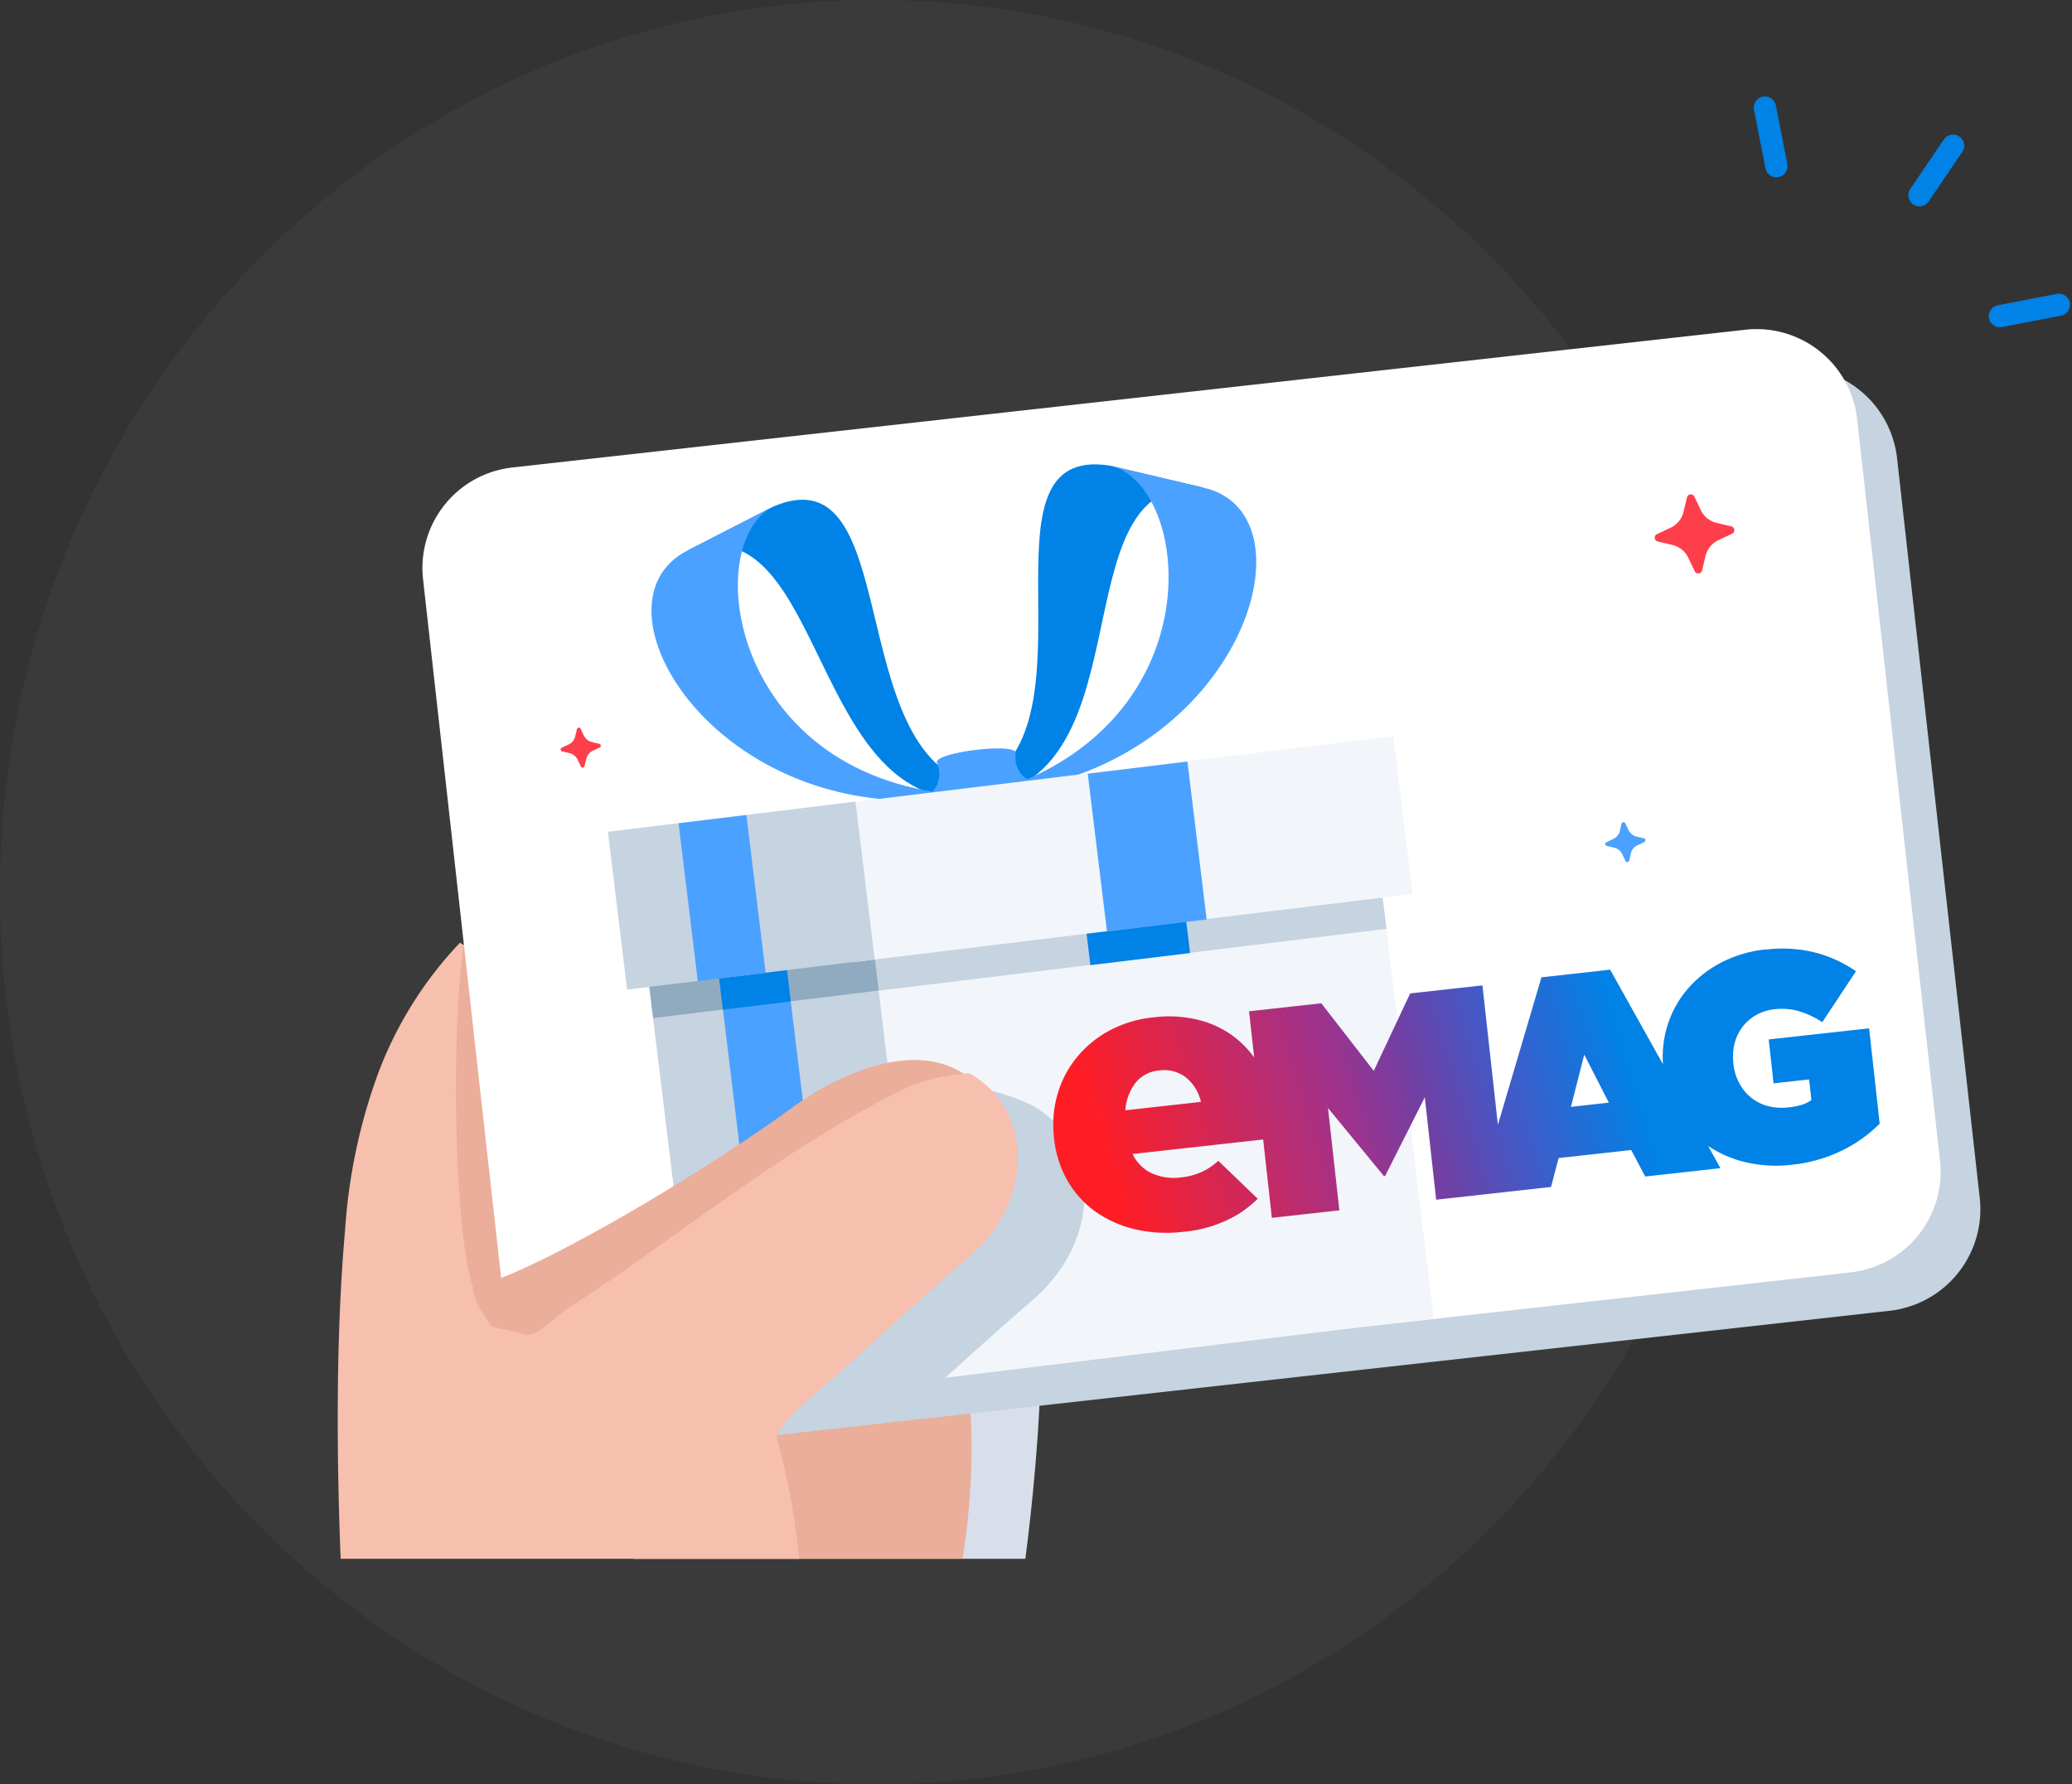 <svg xmlns="http://www.w3.org/2000/svg" xmlns:xlink="http://www.w3.org/1999/xlink" width="367.825" height="316.82" viewBox="0 0 367.825 316.82">
  <rect x="0" y="0" width="367.825" height="316.82" fill="#333333" stroke="none"/>
  <defs>
    <clipPath id="clip-path">
      <path id="Path_10812" data-name="Path 10812" d="M189.157,196.4a5.959,5.959,0,0,1,4.263-2.285,6.3,6.3,0,0,1,4.809,1.277,7.814,7.814,0,0,1,2.619,4.307l-13.43,1.491a9.136,9.136,0,0,1,1.739-4.79m79.737-5.093,4.364,8.526-6.729.747Zm32.217-18.69a22.219,22.219,0,0,0-7.9,2.331,19.913,19.913,0,0,0-5.995,4.729,18.227,18.227,0,0,0-3.582,6.548,18.656,18.656,0,0,0-.768,6.794l-9.37-16.794-12.2,1.353-7.731,26.191-2.746-24.757-12.83,1.423-6.46,13.753-9.313-12-12.826,1.423.909,8.209a17.7,17.7,0,0,0-2.485-2.793,17.316,17.316,0,0,0-6.6-3.674,21.894,21.894,0,0,0-8.923-.651,20.74,20.74,0,0,0-7.752,2.364,19.216,19.216,0,0,0-5.773,4.773,18.388,18.388,0,0,0-3.393,6.526,19.365,19.365,0,0,0-.612,7.617v.134a19.135,19.135,0,0,0,2.4,7.589,17.291,17.291,0,0,0,4.984,5.5,20.218,20.218,0,0,0,7.013,3.114,24.688,24.688,0,0,0,8.573.447,22.666,22.666,0,0,0,9.745-3.128,21.825,21.825,0,0,0,3.456-2.733l-7-6.74a12.475,12.475,0,0,1-2.139,1.561,11.427,11.427,0,0,1-4.405,1.375,9.543,9.543,0,0,1-5.6-.88,7.154,7.154,0,0,1-3.084-3.274l23.189-2.572,1.542,13.907,11.986-1.328L223.4,200.779l9.934,12.1.208-.022,7.046-13.975,2.015,18.187L263,214.8l1.343-5.129,12.884-1.429,2.492,4.706,13.35-1.48-2.183-3.943a20.112,20.112,0,0,0,6.595,2.873,23.625,23.625,0,0,0,8.221.47,26.41,26.41,0,0,0,8.978-2.547,24.645,24.645,0,0,0,6.658-4.758l-1.878-16.926-17.823,1.972.866,7.8,6.307-.7.408,3.667a6.052,6.052,0,0,1-1.612.814,12.21,12.21,0,0,1-2.5.487,9.65,9.65,0,0,1-3.615-.232,7.992,7.992,0,0,1-2.957-1.477,8.265,8.265,0,0,1-2.121-2.575,9.45,9.45,0,0,1-1.052-3.492V192.8a9.649,9.649,0,0,1,.218-3.525,8.177,8.177,0,0,1,1.409-2.91,8,8,0,0,1,2.426-2.1,8.337,8.337,0,0,1,3.237-1.022,11.057,11.057,0,0,1,4.405.363,15.371,15.371,0,0,1,4.1,1.931l5.97-9.04a22.682,22.682,0,0,0-7.276-3.327,23.845,23.845,0,0,0-8.759-.513" transform="translate(-174.62 -172.467)" fill="none"/>
    </clipPath>
    <linearGradient id="linear-gradient" x1="0.017" y1="0.528" x2="0.976" y2="0.449" gradientUnits="objectBoundingBox">
      <stop offset="0" stop-color="#ff1d25"/>
      <stop offset="0.053" stop-color="#ff1d25"/>
      <stop offset="0.35" stop-color="#a0328c"/>
      <stop offset="0.446" stop-color="#7040a4"/>
      <stop offset="0.547" stop-color="#4359c7"/>
      <stop offset="0.704" stop-color="#0082e6"/>
      <stop offset="1" stop-color="#0082e6"/>
    </linearGradient>
  </defs>
  <g id="Group_40471" data-name="Group 40471" transform="translate(-2770.998 -8446.623)">
    <path id="Path_10797" data-name="Path 10797" d="M310.976,158.41c0,87.487-69.614,158.41-155.488,158.41S0,245.9,0,158.41,69.614,0,155.488,0,310.976,70.923,310.976,158.41" transform="translate(2770.998 8446.623)" fill="#7f7f7f" opacity="0.1"/>
    <g id="Group_29162" data-name="Group 29162" transform="translate(2796.769 8463.42)">
      <path id="Subtraction_737" data-name="Subtraction 737" d="M0,259.95H0c0-28.681,0-65.974,0-105.013C0,134.02,0,113.73,0,94.628,0,76.179,0,59.609,0,45.38s0-25.4,0-33.2C0,4.1,0,0,0,0S0,4.1,0,12.176c0,7.8,0,18.975,0,33.2s0,30.8,0,49.248c0,19.1,0,39.392,0,60.308,0,39.038,0,76.333,0,105.013Z" transform="translate(0 0.002)" fill="#7f7f7f" opacity="0.1"/>
      <g id="Group_40452" data-name="Group 40452" transform="translate(34.185 0)">
        <path id="Path_10794" data-name="Path 10794" d="M.581,10.85h0a1.961,1.961,0,0,1,0-2.783L8.11.575a1.986,1.986,0,0,1,2.8,0,1.961,1.961,0,0,1,0,2.784L3.379,10.853a1.987,1.987,0,0,1-2.8,0" transform="translate(277.045 8.957) rotate(-11)" fill="#0082e6"/>
        <path id="Path_10795" data-name="Path 10795" d="M1.993,14.548h0A1.982,1.982,0,0,1,.012,12.577L0,1.968a1.98,1.98,0,0,1,3.961,0l.012,10.607A1.969,1.969,0,0,1,2,14.545" transform="translate(251.042 0.758) rotate(-11)" fill="#0082e6"/>
        <path id="Path_10796" data-name="Path 10796" d="M0,1.966H0A1.971,1.971,0,0,1,1.977,0L12.641.012a1.97,1.97,0,1,1,0,3.94L1.981,3.94A1.981,1.981,0,0,1,0,1.966Z" transform="translate(292.76 37.787) rotate(-11)" fill="#0082e6"/>
        <path id="Subtraction_736" data-name="Subtraction 736" d="M111.034,210.38H41.562A150.062,150.062,0,0,1,24.737,197.33,148.933,148.933,0,0,1,0,161.617a99.816,99.816,0,0,1,5.673-27.242A68.625,68.625,0,0,1,20.4,110.649c.119.079.237.163.355.248s.208.15.313.22L13.463,44.472a17.772,17.772,0,0,1,3.821-13.153,17.981,17.981,0,0,1,12.034-6.655l2.02-.228L247.808,0c14.515,20.3,13.649,43.634,12.731,68.344-.218,5.869-.443,11.939-.45,17.968h4.677c0,2.874.027,5.588.049,8.212.1,12.076.178,21.61-1.638,30.848-1.924,9.787-5.935,18.824-13,29.3L113.712,170.89c.366,8.388-.737,24.627-2.678,39.488Z" transform="translate(11.034 49.601)" fill="#d8dfea"/>
        <path id="Subtraction_735" data-name="Subtraction 735" d="M69.322,66.635H11.011C7.23,64.108,3.526,61.38,0,58.526c4.074-16.306,10.91-31.2,19.246-41.947C27.541,5.888,36.768,0,45.227,0a17.93,17.93,0,0,1,4,.449c8.233,1.885,14.789,9.684,18.461,21.961,3.637,12.16,4.218,27.865,1.637,44.222Z" transform="translate(41.601 193.347)" fill="#eaae9a"/>
        <path id="Subtraction_734" data-name="Subtraction 734" d="M81.9,109.4H.516c-.627-15.647-.995-38.483.793-58.434A99.815,99.815,0,0,1,6.981,23.724,68.627,68.627,0,0,1,21.709,0,103.96,103.96,0,0,1,45.365,22.021a164.611,164.611,0,0,1,18.394,28.8C73.628,70.267,80.409,92.163,81.9,109.4Z" transform="translate(0 150.581)" fill="#f7bfad"/>
        <path id="Path_10801" data-name="Path 10801" d="M35.605,161.274c-2.211,14.6-1.9,48.145,1.226,59.972s8.905,11.991,11.676,10.018,12.348-16.7,12.348-16.7Z" transform="translate(-13.178 -10.697)" fill="#eaae9a"/>
        <path id="Path_10802" data-name="Path 10802" d="M288.779,220.9,64.935,245.921a18.14,18.14,0,0,1-19.984-15.967L30.278,98.529A18.138,18.138,0,0,1,46.246,78.545L270.09,53.524a18.138,18.138,0,0,1,19.984,15.967l14.685,131.43A18.138,18.138,0,0,1,288.792,220.9" transform="translate(-13.262 -4.955)" fill="#c6d3e0"/>
        <path id="Path_10803" data-name="Path 10803" d="M281.954,221.661,62.964,246.133a17.961,17.961,0,0,1-19.782-15.8L28.454,98.534a17.961,17.961,0,0,1,15.8-19.782L263.25,54.279a17.961,17.961,0,0,1,19.782,15.806L297.76,201.869a17.961,17.961,0,0,1-15.806,19.782" transform="translate(-13.314 -12.535)" fill="#fff"/>
        <path id="Path_10804" data-name="Path 10804" d="M89.627,85.141c23.287-9.8,12.132,44.1,36.207,49.6l-4.343,2.188c-25.269-2.438-23.8-52.3-47.171-43.932Z" transform="translate(-12.256 -12.019)" fill="#0082e6"/>
        <path id="Path_10805" data-name="Path 10805" d="M123.915,136.368c-41.473-2.234-47.481-44.482-34.146-51.254L74.463,92.965c-18.59,9.486,5.4,49.026,47.171,43.932Z" transform="translate(-12.394 -11.999)" fill="#4aa1ff"/>
        <path id="Path_10806" data-name="Path 10806" d="M148.143,78c-24.96-3.921-1.176,45.726-23.225,56.845l4.743,1.082c23.94-8.44,10.531-56.486,35.23-53.982Z" transform="translate(-11.094 -12.125)" fill="#0082e6"/>
        <path id="Path_10807" data-name="Path 10807" d="M127.263,135.959c39.724-12.137,35.4-54.589,20.824-57.96l16.748,3.944c20.324,4.74,6.543,48.889-35.231,53.982Z" transform="translate(-11.032 -12.122)" fill="#4aa1ff"/>
        <path id="Path_10808" data-name="Path 10808" d="M135.211,133.484a4.629,4.629,0,0,1-3.531-5.285c.1-1.916-14.569-.127-13.994,1.707a4.852,4.852,0,0,1-2.074,6.216c-3.374,1.552,2.893,2.379,10.483,1.453s12.776-3.4,9.127-4.094" transform="translate(-11.319 -11.278)" fill="#4aa1ff"/>
        <rect id="Rectangle_27695" data-name="Rectangle 27695" width="94.699" height="99.375" transform="translate(88.559 130.081) rotate(-6.947)" fill="#f2f5f9"/>
        <rect id="Rectangle_27696" data-name="Rectangle 27696" width="40.334" height="99.375" transform="translate(52.377 134.47) rotate(-6.954)" fill="#c6d3e0"/>
        <rect id="Rectangle_27697" data-name="Rectangle 27697" width="94.699" height="14.377" transform="translate(90.434 145.31) rotate(-6.947)" fill="#c6d3e0"/>
        <rect id="Rectangle_27698" data-name="Rectangle 27698" width="40.334" height="14.377" transform="translate(54.248 149.698) rotate(-6.954)" fill="#90aabf"/>
        <rect id="Rectangle_27700" data-name="Rectangle 27700" width="17.816" height="8.865" transform="matrix(0.993, -0.121, 0.121, 0.993, 132.545, 145.775)" fill="#0082e6"/>
        <rect id="Rectangle_27701" data-name="Rectangle 27701" width="12.123" height="80.598" transform="translate(67.049 151.543) rotate(-6.947)" fill="#4aa1ff"/>
        <rect id="Rectangle_27702" data-name="Rectangle 27702" width="12.123" height="8.599" transform="translate(67.343 153.949) rotate(-6.947)" fill="#0082e6"/>
        <rect id="Rectangle_27703" data-name="Rectangle 27703" width="100.058" height="28.224" transform="translate(88.062 126.033) rotate(-6.954)" fill="#f2f5f9"/>
        <rect id="Rectangle_27704" data-name="Rectangle 27704" width="44.271" height="28.224" transform="translate(47.958 130.898) rotate(-6.954)" fill="#c6d3e0"/>
        <rect id="Rectangle_27705" data-name="Rectangle 27705" width="17.816" height="28.234" transform="matrix(0.993, -0.121, 0.121, 0.993, 133.143, 120.582)" fill="#4aa1ff"/>
        <rect id="Rectangle_27706" data-name="Rectangle 27706" width="12.123" height="28.234" transform="translate(60.508 129.388) rotate(-6.947)" fill="#4aa1ff"/>
        <path id="Path_10809" data-name="Path 10809" d="M136.268,224.406c12.91-11.164,11.7-28.081.074-34.566h0a34.345,34.345,0,0,0-9.7-3.116c-9.819-6.575-15.615,3.741-23.408,9.414-18.205,13.282-49.792,31.767-60.1,33.841h0c-.789.157.651,4.941,4.226,7.778-.549-.112-1.115-.226-1.687-.346A18.049,18.049,0,0,0,62.5,245.125l57.712-6.435c5.315-4.8,10.628-9.6,16.042-14.285" transform="translate(-12.978 -10.3)" fill="#c6d3e0"/>
        <path id="Path_10810" data-name="Path 10810" d="M37.311,222c9.72-1.959,39.507-19.391,56.674-31.917,7.613-5.557,22.075-12.515,31.319-5.071a35.969,35.969,0,0,0-10.34,2.182c-22.06,10.537-40.609,26.462-60.979,39.6-2.7,1.741-5.142,4.79-8.267,4.436-6.554-.741-9.414-9.026-8.4-9.226" transform="translate(-13.105 -10.346)" fill="#eaae9a"/>
        <path id="Path_10811" data-name="Path 10811" d="M125.488,184.095a35.964,35.964,0,0,0-10.343,2.182c-22.06,10.537-40.609,26.462-60.979,39.6-2.7,1.74-5.295,5.463-8.264,4.435-3.427-1.18-13.877-2.114-14.6-5.15,0-.088-3.865,3.2-3.875,3.109-1.018.374-1.9.763-2.72,1.125,12.388,18.526,28.38,27.521,47.491,38.985,8.554-3.37,15.293-4.11,17.511-13.032l.763-1.832c-.394-4.547,2.117-7.659,5.567-10.659,9.9-8.6,19.46-17.594,29.378-26.177,12.175-10.528,11.027-26.485.069-32.6" transform="translate(-13.385 -10.315)" fill="#f7bfad"/>
        <g id="Group_30438" data-name="Group 30438" transform="translate(127.01 151.626)">
          <g id="Group_30437" data-name="Group 30437" transform="translate(0 0)" clip-path="url(#clip-path)">
            <rect id="Rectangle_27708" data-name="Rectangle 27708" width="151.583" height="66.546" transform="translate(-5.703 0.576) rotate(-6.329)" fill="url(#linear-gradient)"/>
          </g>
        </g>
        <path id="Path_10813" data-name="Path 10813" d="M249.218,83.393l1.136,2.393a4.206,4.206,0,0,0,2.834,2.29l2.59.612A.695.695,0,0,1,255.913,90l-2.407,1.128a4.19,4.19,0,0,0-2.3,2.818l-.615,2.575a.7.7,0,0,1-1.313.134l-1.136-2.393a4.2,4.2,0,0,0-2.834-2.276l-2.59-.612a.695.695,0,0,1-.135-1.305l2.408-1.129a4.193,4.193,0,0,0,2.3-2.818l.615-2.575a.7.7,0,0,1,1.314-.134" transform="translate(-8.391 -12.024)" fill="#ff3e4c"/>
        <path id="Path_10814" data-name="Path 10814" d="M55.875,123.946l.572,1.207a2.121,2.121,0,0,0,1.43,1.153l1.306.309a.351.351,0,0,1,.069.66l-1.214.569a2.111,2.111,0,0,0-1.16,1.422l-.31,1.3a.352.352,0,0,1-.662.069l-.572-1.207a2.12,2.12,0,0,0-1.43-1.154l-1.305-.308a.351.351,0,0,1-.069-.66l1.214-.57a2.111,2.111,0,0,0,1.16-1.421l.31-1.3a.354.354,0,0,1,.664-.068" transform="translate(-12.753 -11.34)" fill="#ff3e4c"/>
        <path id="Path_10815" data-name="Path 10815" d="M237.154,140.445l.574,1.207a2.119,2.119,0,0,0,1.429,1.153l1.306.309a.35.35,0,0,1,.068.66l-1.214.569a2.12,2.12,0,0,0-1.161,1.422l-.309,1.3a.352.352,0,0,1-.663.068l-.572-1.207a2.12,2.12,0,0,0-1.431-1.154l-1.3-.309a.35.35,0,0,1-.068-.66l1.214-.569a2.108,2.108,0,0,0,1.16-1.421l.31-1.3a.354.354,0,0,1,.664-.068" transform="translate(-8.586 -11.057)" fill="#4aa1ff"/>
      </g>
    </g>
  </g>
</svg>
